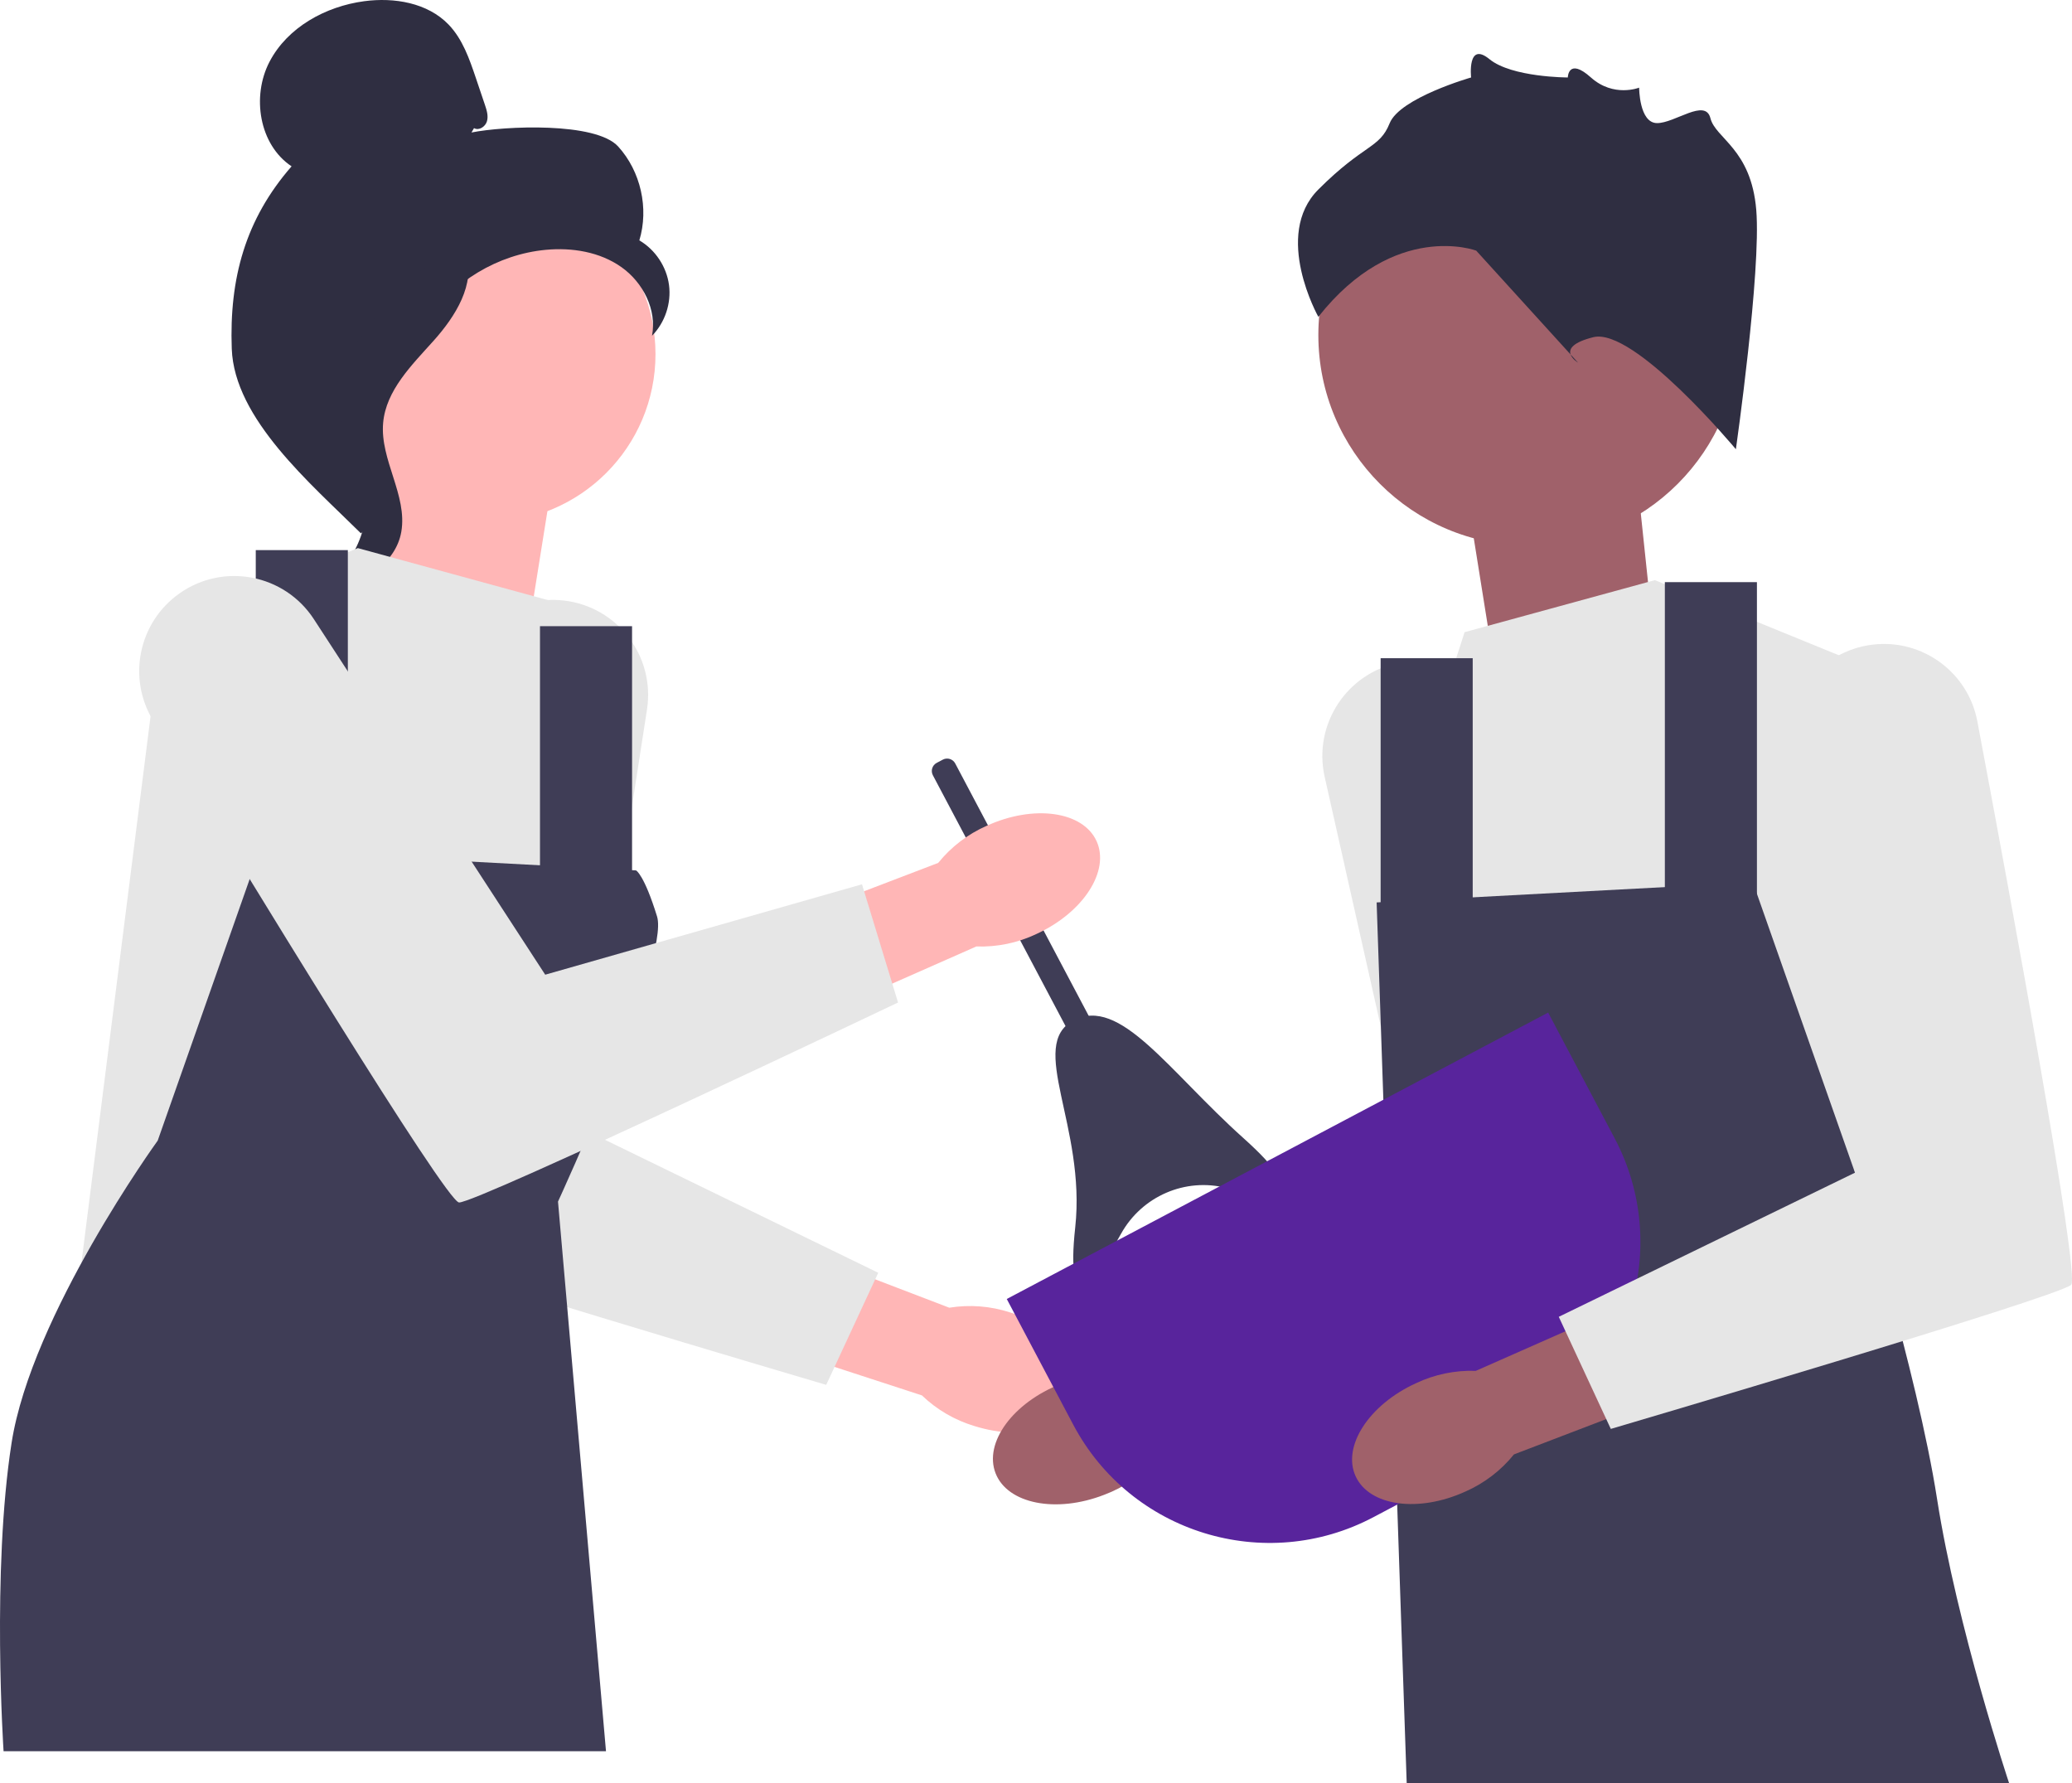 <svg xmlns="http://www.w3.org/2000/svg" width="713.526" height="614" viewBox="0 0 713.526 614" xmlns:xlink="http://www.w3.org/1999/xlink"><g><path id="uuid-0cad5e93-2d15-4fdd-8268-876a8a194bb8-125" d="M347.873,451.902c16.985,5.299,28.02,18.358,24.645,29.167-3.374,10.809-19.877,15.273-36.867,9.97-6.816-2.025-13.048-5.653-18.175-10.581l-71.685-23.361,11.679-33.406,69.428,26.576c7.021-1.138,14.213-.578,20.973,1.634Z" fill="#ffb6b6"/><path d="M194.305,206.79h-0c-17.093-2.024-32.831,9.528-36.015,26.443-11.357,60.333-35.479,190.8-32.303,193.976,4.136,4.136,158.531,49.627,158.531,49.627l17.921-38.599-102.011-49.627,22.372-144.302c2.84-18.319-10.086-35.338-28.495-37.519Z" fill="#e6e6e6"/></g><g><path id="uuid-0ff57380-e4ac-4dac-ba07-d0dae17f701d-126" d="M380.312,514.658c-16.573,6.474-33.348,3.169-37.466-7.379-4.118-10.548,5.979-24.343,22.559-30.817,6.588-2.677,13.721-3.737,20.802-3.092l70.569-26.542,11.749,33.381-70.816,22.622c-4.772,5.275-10.737,9.331-17.398,11.827Z" fill="#a0616a"/><path d="M482.08,228.147h0c16.918-3.169,33.397,7.3,37.711,23.963,15.386,59.433,48.221,187.984,45.265,191.367-3.848,4.404-154.837,60.168-154.837,60.168l-20.474-37.307,98.445-56.37-32.019-142.472c-4.065-18.087,7.688-35.936,25.909-39.349Z" fill="#e6e6e6"/></g><polygon points="182.197 215.457 190.605 162.907 133.851 139.785 125.443 219.661 182.197 215.457" fill="#ffb6b6"/><polygon points="513.663 223.728 505.255 171.178 562.009 148.056 570.417 227.932 513.663 223.728" fill="#a0616a"/><g><circle cx="167.855" cy="121.925" r="57.875" fill="#ffb6b6"/><path d="M163.236,44.116c1.675,.978,3.918-.501,4.455-2.365s-.089-3.842-.709-5.679l-3.123-9.249c-2.215-6.56-4.565-13.348-9.362-18.341C147.258,.946,135.753-.971,125.396,.418c-13.3,1.784-26.423,8.986-32.607,20.895-6.184,11.909-3.551,28.527,7.623,35.958-15.926,18.254-21.478,38.598-20.601,62.807,.877,24.209,27.259,46.49,44.463,63.544,3.842-2.329,7.335-13.244,5.222-17.209-2.113-3.965,.914-8.559-1.702-12.211-2.617-3.652-4.806,2.163-2.16-1.468,1.669-2.292-4.846-7.564-2.365-8.935,12.001-6.634,15.993-21.593,23.531-33.049,9.092-13.817,24.653-23.175,41.12-24.727,9.071-.855,18.653,.694,26.088,5.96,7.435,5.266,12.249,14.677,10.525,23.624,4.465-4.534,6.688-11.179,5.85-17.487s-4.72-12.142-10.214-15.352c3.341-11.048,.479-23.757-7.276-32.307-7.755-8.55-39.211-7.093-50.532-4.843" fill="#2f2e41"/><path d="M161.478,86.357c-14.994,1.619-25.821,14.607-34.963,26.602-5.269,6.914-10.789,14.548-10.656,23.24,.134,8.787,6.009,16.325,8.817,24.652,4.59,13.612,.117,29.807-10.809,39.134,10.795,2.049,22.466-6.046,24.329-16.875,2.17-12.606-7.387-24.773-6.255-37.514,.997-11.225,9.843-19.864,17.363-28.257,7.52-8.393,14.583-19.53,11.124-30.256" fill="#2f2e41"/></g><path d="M188.754,206.645l-65.523-17.921-67.548,27.571-28.949,228.836,165.423,5.514v-36.911s28.949-36.151,23.435-88.535l-5.514-52.384-21.324-66.169Z" fill="#e6e6e6"/><path d="M219.038,299.696l-129.582-6.893-35.152,99.943S10.88,452.712,3.987,496.825s-2.757,106.147-2.757,106.147H208.683l-16.526-189.238s38.582-83.71,34.11-98.185c-4.472-14.475-7.229-15.853-7.229-15.853Z" fill="#3f3d56"/><rect x="88.078" y="189.413" width="31.706" height="117.175" fill="#3f3d56"/><rect x="185.953" y="215.606" width="31.706" height="96.497" fill="#3f3d56"/><path d="M504.35,217.673l65.523-17.921,67.548,27.571,28.949,228.836-165.423,5.514v-36.911s-16.922-37.736-.689-87.846c15.853-48.938-17.232-53.073-17.232-53.073l21.324-66.169Z" fill="#e6e6e6"/><path d="M474.065,310.724l129.582-6.893,35.152,99.943s21.367,68.237,28.26,112.35,24.814,97.875,24.814,97.875h-207.452l-6.22-181.966-4.136-121.31Z" fill="#3f3d56"/><rect x="573.319" y="200.442" width="31.706" height="117.175" transform="translate(1178.345 518.058) rotate(-180)" fill="#3f3d56"/><rect x="475.444" y="226.634" width="31.706" height="96.497" transform="translate(982.594 549.764) rotate(-180)" fill="#3f3d56"/><circle cx="526.48" cy="115.356" r="72.487" fill="#a0616a"/><path d="M597.78,154.679s-35.07-42.084-49.098-38.577-5.26,8.767-5.26,8.767l-35.07-38.577s-28.056-10.521-54.358,22.795c0,0-15.781-28.056,0-43.837,15.781-15.781,21.042-14.028,24.549-22.795,3.507-8.767,28.056-15.781,28.056-15.781,0,0-1.408-12.62,6.31-6.31,7.718,6.31,26.993,6.31,26.993,6.31,0,0,.11-7.014,7.953,0,7.842,7.014,16.61,3.507,16.61,3.507,0,0,0,12.136,6.137,12.205s16.658-8.698,18.412-1.684c1.753,7.014,14.028,10.521,15.781,31.563,1.753,21.042-7.014,82.414-7.014,82.414Z" fill="#2f2e41"/><g><path d="M293.985,312.204h120.024v8.703h-120.024c-1.742,0-3.157-1.414-3.157-3.157v-2.39c0-1.742,1.414-3.157,3.157-3.157Z" transform="translate(467.451 -142.981) rotate(62.122)" fill="#3f3d56"/><path d="M422.44,409.06c-14.278-3.681-29.215,2.837-36.38,15.724-8.972,16.137-19.221,29.376-15.789-2.176,3.778-34.735-16.599-62.789-.585-71.261,16.014-8.471,32.55,17.274,58.578,40.584,24.123,21.604,10.212,21.263-5.824,17.128Z" fill="#3f3d56"/></g><g><path id="uuid-8a6d9a0c-21d4-418f-b978-ee87cdca3434-127" d="M339.796,284.332c16.185-7.39,33.118-5.029,37.82,5.272,4.702,10.301-4.608,24.64-20.801,32.03-6.428,3.041-13.49,4.498-20.596,4.25l-68.974,30.447-13.598-32.672,69.44-26.546c4.469-5.534,10.199-9.916,16.709-12.781Z" fill="#ffb6b6"/><path d="M61.845,204.293l-0,0c-14.08,9.9-18.09,29.007-9.172,43.729,31.809,52.509,100.921,165.766,105.406,166.011,5.84,.32,151.178-68.848,151.178-68.848l-12.416-40.705-109.088,31.126-79.648-122.392c-10.111-15.538-31.096-19.585-46.26-8.922Z" fill="#e6e6e6"/></g><path d="M363.783,390.679h210.915v48.946c0,42.221-34.278,76.5-76.5,76.5h-57.915c-42.221,0-76.5-34.278-76.5-76.5v-48.946h0Z" transform="translate(-157.548 272.028) rotate(-27.878)" fill="#58249c"/><path id="uuid-2a872263-818a-415e-b1e5-3dd60f2f0b07-128" d="M504.649,513.56c-16.184,7.393-33.118,5.034-37.821-5.266-4.703-10.301,4.605-24.64,20.796-32.033,6.427-3.042,13.489-4.5,20.596-4.253l68.97-30.457,13.603,32.67-69.436,26.556c-4.468,5.534-10.197,9.918-16.707,12.784Z" fill="#a0616a"/><path d="M644.922,221.954h0c17.093-2.024,32.831,9.528,36.015,26.443,11.357,60.333,35.479,190.8,32.303,193.976-4.136,4.136-158.531,49.627-158.531,49.627l-17.921-38.599,102.011-49.627-22.372-144.302c-2.84-18.319,10.086-35.338,28.495-37.519Z" fill="#e6e6e6"/></svg>